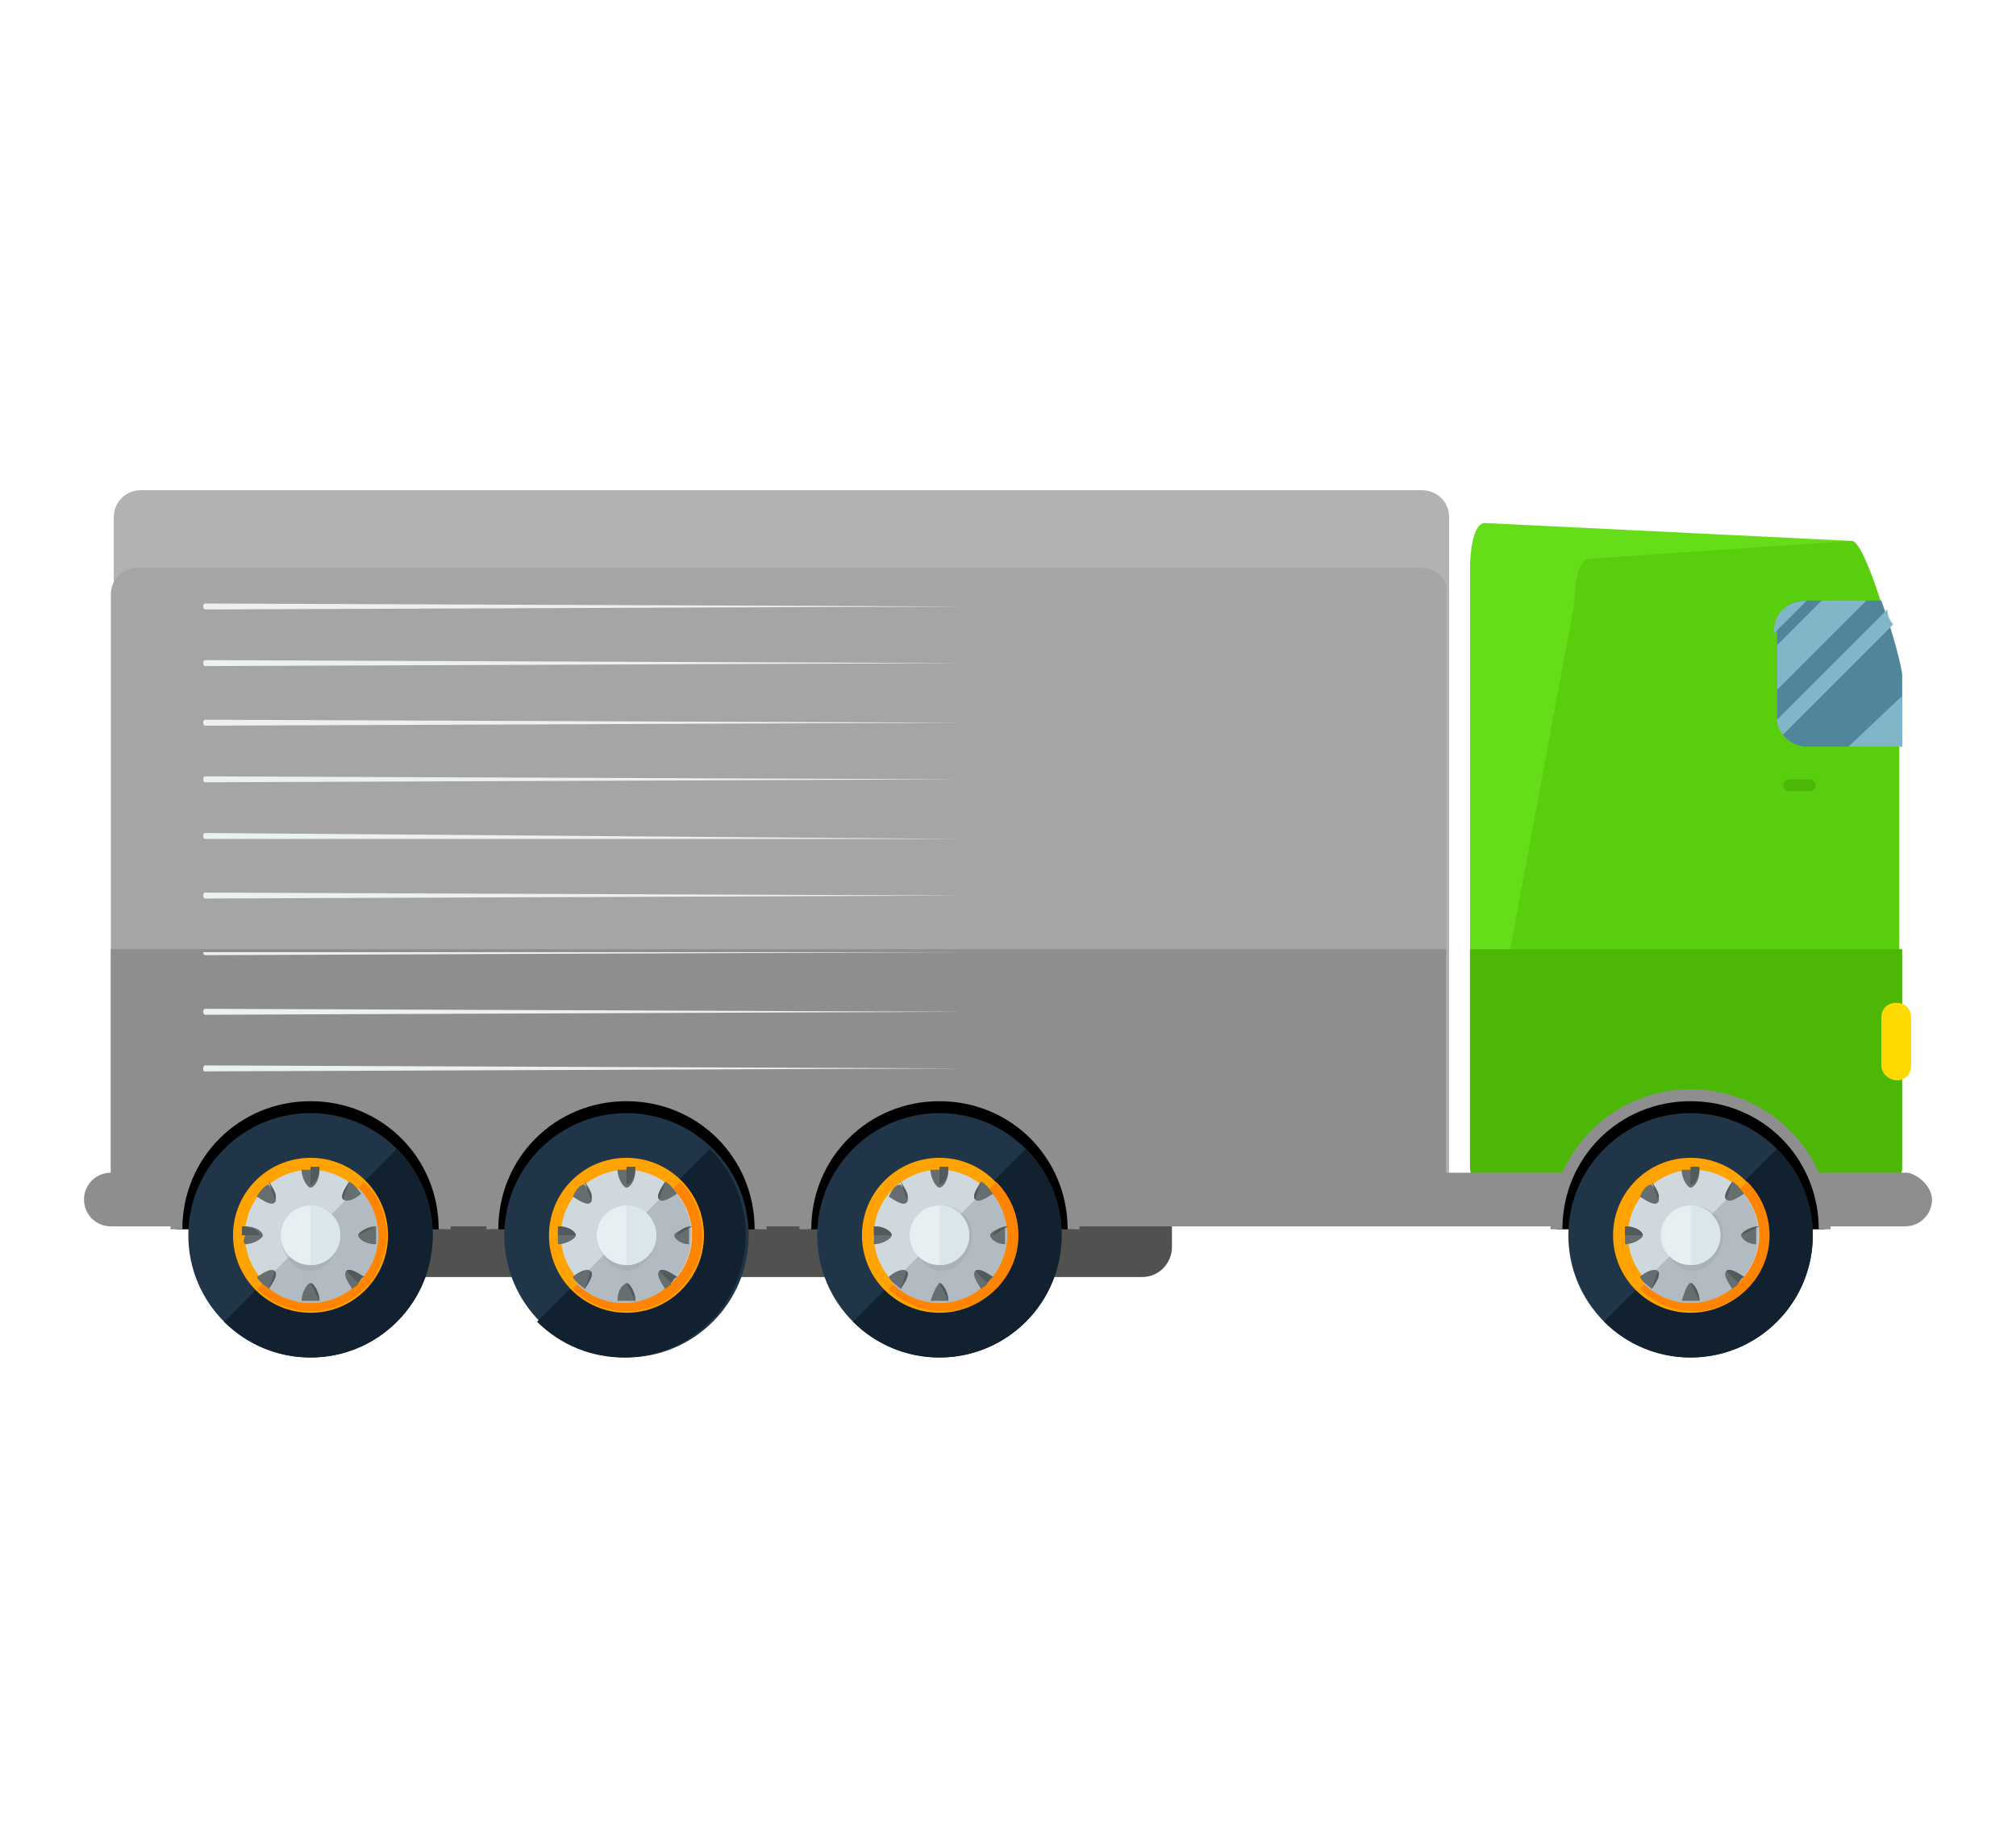 <?xml version="1.0" encoding="UTF-8" standalone="no"?>
<!-- Generator: Adobe Illustrator 19.0.0, SVG Export Plug-In . SVG Version: 6.00 Build 0)  -->

<svg
   xmlns:dc="http://purl.org/dc/elements/1.1/"
   xmlns:cc="http://creativecommons.org/ns#"
   xmlns:rdf="http://www.w3.org/1999/02/22-rdf-syntax-ns#"
   xmlns:svg="http://www.w3.org/2000/svg"
   xmlns="http://www.w3.org/2000/svg"
   xmlns:sodipodi="http://sodipodi.sourceforge.net/DTD/sodipodi-0.dtd"
   xmlns:inkscape="http://www.inkscape.org/namespaces/inkscape"
   version="1.1"
   id="Layer_1"
   x="0px"
   y="0px"
   viewBox="0 0 496 496"
   xml:space="preserve"
   width="60"
   height="55"
   sodipodi:docname="lorry.svg"
   style="enable-background:new 0 0 496 496;"
   inkscape:version="0.92.2 (30a58d1, 2017-08-07)"><defs
     id="defs2754" /><sodipodi:namedview
     pagecolor="#ffffff"
     bordercolor="#666666"
     borderopacity="1"
     objecttolerance="10"
     gridtolerance="10"
     guidetolerance="10"
     inkscape:pageopacity="0"
     inkscape:pageshadow="2"
     inkscape:window-width="1321"
     inkscape:window-height="747"
     id="namedview2752"
     showgrid="false"
     inkscape:zoom="10.781818"
     inkscape:cx="35.951538"
     inkscape:cy="23.984909"
     inkscape:window-x="45"
     inkscape:window-y="21"
     inkscape:window-maximized="1"
     inkscape:current-layer="Layer_1" /><g
     id="g3045"><path
       id="path2483"
       d="M292,334.8c0,4-3.2,8-8,8H44c-4,0-8-3.2-8-8v-20c0-4,3.2-8,8-8h240c4,0,8,3.2,8,8V334.8z"
       style="fill:#515150;" /><path
       id="path2485"
       d="M366.4,318.8c0,4-3.2,7.2-7.2,7.2h-344c-4,0-7.2-3.2-7.2-7.2v-180c0-4,3.2-7.2,7.2-7.2h344  c4,0,7.2,3.2,7.2,7.2V318.8z"
       style="fill:#B1B2B1;" /><path
       id="path2487"
       d="M358.4,152.4h-344c-4,0-7.2,3.2-7.2,7.2v159.2c0,4,3.2,7.2,7.2,7.2h344c4,0,7.2-3.2,7.2-7.2V159.6  C366.4,155.6,363.2,152.4,358.4,152.4z"
       style="fill:#A5A5A5;" /><path
       id="path2489"
       d="M7.2,254.8v64c0,4,3.2,7.2,7.2,7.2h344c4,0,7.2-3.2,7.2-7.2v-64H7.2z"
       style="fill:#8E8E8E;" /><path
       id="path2491"
       d="M488,313.2c0,4-3.2,7.2-7.2,7.2H379.2c-4,0-7.2-3.2-7.2-7.2V152.4c0-4,0.8-12,4-12l98.4,4.8  c4,0,12.8,32,12.8,36v132H488z"
       style="fill:#66DD19;" /><path
       id="path2493"
       d="M488,313.2c0,4-3.2,7.2-7.2,7.2H379.2c-4,0-7.2-3.2-7.2-7.2L400,162c0-4,0.8-12,4-12l70.4-4.8  c4,0,12.8,32,12.8,36v132H488z"
       style="fill:#59CE0D;" /><path
       id="path2495"
       d="M372,254.8v57.6c0,4,3.2,7.2,7.2,7.2h101.6c4,0,7.2-3.2,7.2-7.2v-57.6H372z"
       style="fill:#4DB708;" /><path
       id="path2497"
       d="M496,322c0,4-3.2,7.2-7.2,7.2H7.2c-4,0-7.2-3.2-7.2-7.2l0,0c0-4,3.2-7.2,7.2-7.2h482.4  C492.8,315.6,496,318.8,496,322L496,322z"
       style="fill:#8E8E8E;" /><path
       id="path2499"
       d="M24.8,330c0-20,16-36,36-36s36,16,36,36" /><path
       id="path2501"
       d="M98.4,330h-3.2c0-19.2-15.2-34.4-34.4-34.4S26.4,310.8,26.4,330h-3.2c0-20.8,16.8-37.6,37.6-37.6  S98.4,309.2,98.4,330z"
       style="fill:#8E8E8E;" /><circle
       id="circle2503"
       r="32.8"
       cy="331.6"
       cx="60.8"
       style="fill:#203547;" /><path
       id="path2505"
       d="M84,308.4c12.8,12.8,12.8,33.6,0,46.4s-33.6,12.8-46.4,0"
       style="fill:#122130;" /><circle
       id="circle2507"
       r="20.8"
       cy="331.6"
       cx="60.8"
       style="fill:#FFA300;" /><path
       id="path2509"
       d="M75.2,317.2c8,8,8,20.8,0,28.8s-20.8,8-28.8,0"
       style="fill:#FF8500;" /><circle
       id="circle2511"
       r="17.6"
       cy="331.6"
       cx="60.8"
       style="fill:#CED8DD;" /><path
       id="path2513"
       d="M73.6,318.8c7.2,7.2,7.2,18.4,0,25.6c-7.2,7.2-18.4,7.2-25.6,0"
       style="fill:#B2BBC1;" /><path
       id="path2515"
       d="M68.8,331.6c0,4.8-4,9.6-8,9.6c-4.8,0-8-4.8-8-9.6  c0-4.8,4-8,8-8C65.6,323.6,68.8,326.8,68.8,331.6z"
       style="opacity:0.2;fill:#888F91;enable-background:new    ;" /><circle
       id="circle2517"
       r="8"
       cy="331.6"
       cx="60.8"
       style="fill:#E7EFF2;" /><path
       id="path2519"
       d="M60.8,323.6c4.8,0,8,4,8,8c0,4.8-4,8-8,8"
       style="fill:#DAE6EA;" /><path
       id="path2521"
       d="M60.8,314c-0.8,0-1.6,0-2.4,0c0,2.4,1.6,4.8,2.4,4.8s2.4-1.6,2.4-4.8C62.4,314,61.6,314,60.8,314z"
       style="fill:#666E70;" /><path
       id="path2523"
       d="M60.8,318c0.8,0,2.4-1.6,2.4-4.8c-0.8,0-1.6,0-2.4,0"
       style="fill:#535A5B;" /><path
       id="path2525"
       d="M58.4,349.2c1.6,0,3.2,0,4.8,0c0-2.4-1.6-4.8-2.4-4.8S58.4,346.8,58.4,349.2z"
       style="fill:#666E70;" /><path
       id="path2527"
       d="M63.2,349.2c0-2.4-1.6-4.8-2.4-4.8"
       style="fill:#535A5B;" /><path
       id="path2529"
       d="M46.4,321.2c2.4,1.6,4,2.4,4.8,1.6s0-2.4-1.6-4.8C48.8,318,47.2,319.6,46.4,321.2z"
       style="fill:#666E70;" /><path
       id="path2531"
       d="M51.2,322c0.8-0.8,0-2.4-1.6-4.8"
       style="fill:#535A5B;" /><path
       id="path2533"
       d="M75.2,342.8c-2.4-1.6-4-2.4-4.8-1.6s0,2.4,1.6,4.8c0.8-0.8,1.6-0.8,1.6-1.6  C73.6,343.6,74.4,342.8,75.2,342.8z"
       style="fill:#666E70;" /><path
       id="path2535"
       d="M73.6,344.4c0.8-0.8,0.8-1.6,1.6-1.6c-2.4-1.6-4-2.4-4.8-1.6"
       style="fill:#535A5B;" /><path
       id="path2537"
       d="M43.2,334c2.4,0,4.8-1.6,4.8-2.4s-1.6-2.4-4.8-2.4c0,0.8,0,1.6,0,2.4S42.4,333.2,43.2,334z"
       style="fill:#666E70;" /><path
       id="path2539"
       d="M47.2,331.6c0-0.8-1.6-2.4-4.8-2.4c0,0.8,0,1.6,0,2.4"
       style="fill:#535A5B;" /><path
       id="path2541"
       d="M73.6,331.6c0,0.8,1.6,2.4,4.8,2.4c0-1.6,0-3.2,0-4.8C76,330,73.6,330.8,73.6,331.6z"
       style="fill:#666E70;" /><path
       id="path2543"
       d="M78.4,329.2c-2.4,0-4.8,1.6-4.8,2.4"
       style="fill:#535A5B;" /><path
       id="path2545"
       d="M46.4,342.8c0.8,1.6,2.4,2.4,3.2,3.2c1.6-2.4,2.4-4,1.6-4.8C50.4,340.4,48.8,341.2,46.4,342.8z"
       style="fill:#666E70;" /><path
       id="path2547"
       d="M49.6,346c1.6-2.4,2.4-4,1.6-4.8"
       style="fill:#535A5B;" /><path
       id="path2549"
       d="M71.2,317.2c-1.6,2.4-2.4,4-1.6,4.8s3.2,0,4.8-1.6C73.6,319.6,72.8,318,71.2,317.2z"
       style="fill:#666E70;" /><path
       id="path2551"
       d="M71.2,317.2c-1.6,2.4-2.4,4-1.6,4.8"
       style="fill:#535A5B;" /><path
       id="path2553"
       d="M108.8,330c0-20,16-36,36-36s36,16,36,36" /><path
       id="path2555"
       d="M183.2,330H180c0-19.2-15.2-34.4-34.4-34.4s-34.4,15.2-34.4,34.4H108c0-20.8,16.8-37.6,37.6-37.6  S183.2,309.2,183.2,330z"
       style="fill:#8E8E8E;" /><circle
       id="circle2557"
       r="32.8"
       cy="331.6"
       cx="145.6"
       style="fill:#203547;" /><path
       id="path2559"
       d="M168,308.4c12.8,12.8,12.8,33.6,0,46.4s-33.6,12.8-46.4,0"
       style="fill:#122130;" /><circle
       id="circle2561"
       r="20.8"
       cy="331.6"
       cx="145.6"
       style="fill:#FFA300;" /><path
       id="path2563"
       d="M160,317.2c8,8,8,20.8,0,28.8s-20.8,8-28.8,0"
       style="fill:#FF8500;" /><circle
       id="circle2565"
       r="17.6"
       cy="331.6"
       cx="145.6"
       style="fill:#CED8DD;" /><path
       id="path2567"
       d="M157.6,318.8c7.2,7.2,7.2,18.4,0,25.6s-18.4,7.2-25.6,0"
       style="fill:#B2BBC1;" /><path
       id="path2569"
       d="M153.6,331.6c0,4.8-4,9.6-8,9.6s-8-4.8-8-9.6c0-4.8,4-8,8-8  S153.6,326.8,153.6,331.6z"
       style="opacity:0.2;fill:#888F91;enable-background:new    ;" /><circle
       id="circle2571"
       r="8"
       cy="331.6"
       cx="145.6"
       style="fill:#E7EFF2;" /><path
       id="path2573"
       d="M145.6,323.6c4.8,0,8,4,8,8c0,4.8-4,8-8,8"
       style="fill:#DAE6EA;" /><path
       id="path2575"
       d="M145.6,314c-0.8,0-1.6,0-2.4,0c0,2.4,1.6,4.8,2.4,4.8c0.8,0,2.4-1.6,2.4-4.8  C147.2,314,146.4,314,145.6,314z"
       style="fill:#666E70;" /><path
       id="path2577"
       d="M145.6,318c0.8,0,2.4-1.6,2.4-4.8c-0.8,0-1.6,0-2.4,0"
       style="fill:#535A5B;" /><path
       id="path2579"
       d="M143.2,349.2c1.6,0,3.2,0,4.8,0c0-2.4-1.6-4.8-2.4-4.8C144,345.2,143.2,346.8,143.2,349.2z"
       style="fill:#666E70;" /><path
       id="path2581"
       d="M148,349.2c0-2.4-1.6-4.8-2.4-4.8"
       style="fill:#535A5B;" /><path
       id="path2583"
       d="M131.2,321.2c2.4,1.6,4,2.4,4.8,1.6s0-2.4-1.6-4.8C132.8,318,132,319.6,131.2,321.2z"
       style="fill:#666E70;" /><path
       id="path2585"
       d="M136,322c0.8-0.8,0-2.4-1.6-4.8"
       style="fill:#535A5B;" /><path
       id="path2587"
       d="M159.2,342.8c-2.4-1.6-4-2.4-4.8-1.6s0,2.4,1.6,4.8c0.8-0.8,1.6-0.8,1.6-1.6S159.2,342.8,159.2,342.8  z"
       style="fill:#666E70;" /><path
       id="path2589"
       d="M157.6,344.4c0.8-0.8,0.8-1.6,1.6-1.6c-2.4-1.6-4-2.4-4.8-1.6"
       style="fill:#535A5B;" /><path
       id="path2591"
       d="M127.2,334c2.4,0,4.8-1.6,4.8-2.4s-1.6-2.4-4.8-2.4c0,0.8,0,1.6,0,2.4S127.2,333.2,127.2,334z"
       style="fill:#666E70;" /><path
       id="path2593"
       d="M132,331.6c0-0.8-1.6-2.4-4.8-2.4c0,0.8,0,1.6,0,2.4"
       style="fill:#535A5B;" /><path
       id="path2595"
       d="M158.4,331.6c0,0.8,1.6,2.4,4,2.4c0-1.6,0-3.2,0-4.8C160.8,330,158.4,330.8,158.4,331.6z"
       style="fill:#666E70;" /><path
       id="path2597"
       d="M163.2,329.2c-2.4,0-4,1.6-4,2.4"
       style="fill:#535A5B;" /><path
       id="path2599"
       d="M131.2,342.8c0.8,1.6,2.4,2.4,3.2,3.2c1.6-2.4,2.4-4,1.6-4.8C135.2,340.4,132.8,341.2,131.2,342.8z"
       style="fill:#666E70;" /><path
       id="path2601"
       d="M134.4,346c1.6-2.4,2.4-4,1.6-4.8"
       style="fill:#535A5B;" /><path
       id="path2603"
       d="M156,317.2c-1.6,2.4-2.4,4-1.6,4.8c0.8,0.8,2.4,0,4.8-1.6C158.4,319.6,157.6,318,156,317.2z"
       style="fill:#666E70;" /><path
       id="path2605"
       d="M156,317.2c-1.6,2.4-2.4,4-1.6,4.8"
       style="fill:#535A5B;" /><path
       id="path2607"
       d="M193.6,330c0-20,16-36,36-36s36,16,36,36" /><path
       id="path2609"
       d="M267.2,330H264c0-19.2-15.2-34.4-34.4-34.4s-34.4,15.2-34.4,34.4H192c0-20.8,16.8-37.6,37.6-37.6  S267.2,309.2,267.2,330z"
       style="fill:#8E8E8E;" /><circle
       id="circle2611"
       r="32.8"
       cy="331.6"
       cx="229.6"
       style="fill:#203547;" /><path
       id="path2613"
       d="M252.8,308.4c12.8,12.8,12.8,33.6,0,46.4c-12.8,12.8-33.6,12.8-46.4,0"
       style="fill:#122130;" /><circle
       id="circle2615"
       r="20.8"
       cy="331.6"
       cx="229.6"
       style="fill:#FFA300;" /><path
       id="path2617"
       d="M244.8,317.2c8,8,8,20.8,0,28.8c-8,8-20.8,8-28.8,0"
       style="fill:#FF8500;" /><circle
       id="circle2619"
       r="17.6"
       cy="331.6"
       cx="229.6"
       style="fill:#CED8DD;" /><path
       id="path2621"
       d="M242.4,318.8c7.2,7.2,7.2,18.4,0,25.6c-7.2,7.2-18.4,7.2-25.6,0"
       style="fill:#B2BBC1;" /><path
       id="path2623"
       d="M238.4,331.6c0,4.8-4,9.6-8,9.6c-4.8,0-8-4.8-8-9.6  c0-4.8,4-8,8-8S238.4,326.8,238.4,331.6z"
       style="opacity:0.2;fill:#888F91;enable-background:new    ;" /><circle
       id="circle2625"
       r="8"
       cy="331.6"
       cx="229.6"
       style="fill:#E7EFF2;" /><path
       id="path2627"
       d="M229.6,323.6c4.8,0,8,4,8,8c0,4.8-4,8-8,8"
       style="fill:#DAE6EA;" /><path
       id="path2629"
       d="M229.6,314c-0.8,0-1.6,0-2.4,0c0,2.4,1.6,4.8,2.4,4.8c0.8,0,2.4-1.6,2.4-4.8  C231.2,314,230.4,314,229.6,314z"
       style="fill:#666E70;" /><path
       id="path2631"
       d="M229.6,318c0.8,0,2.4-1.6,2.4-4.8c-0.8,0-1.6,0-2.4,0"
       style="fill:#535A5B;" /><path
       id="path2633"
       d="M227.2,349.2c1.6,0,3.2,0,4.8,0c0-2.4-1.6-4.8-2.4-4.8C228.8,345.2,228,346.8,227.2,349.2z"
       style="fill:#666E70;" /><path
       id="path2635"
       d="M232,349.2c0-2.4-1.6-4.8-2.4-4.8"
       style="fill:#535A5B;" /><path
       id="path2637"
       d="M216,321.2c2.4,1.6,4,2.4,4.8,1.6s0-2.4-1.6-4.8C217.6,318,216.8,319.6,216,321.2z"
       style="fill:#666E70;" /><path
       id="path2639"
       d="M220.8,322c0.8-0.8,0-2.4-1.6-4.8"
       style="fill:#535A5B;" /><path
       id="path2641"
       d="M244,342.8c-2.4-1.6-4-2.4-4.8-1.6s0,2.4,1.6,4.8c0.8-0.8,1.6-0.8,1.6-1.6  C243.2,343.6,244,342.8,244,342.8z"
       style="fill:#666E70;" /><path
       id="path2643"
       d="M242.4,344.4c0.8-0.8,0.8-1.6,1.6-1.6c-2.4-1.6-4-2.4-4.8-1.6"
       style="fill:#535A5B;" /><path
       id="path2645"
       d="M212,334c2.4,0,4.8-1.6,4.8-2.4s-1.6-2.4-4.8-2.4c0,0.8,0,1.6,0,2.4S212,333.2,212,334z"
       style="fill:#666E70;" /><path
       id="path2647"
       d="M216.8,331.6c0-0.8-1.6-2.4-4.8-2.4c0,0.8,0,1.6,0,2.4"
       style="fill:#535A5B;" /><path
       id="path2649"
       d="M243.2,331.6c0,0.8,1.6,2.4,4,2.4c0-1.6,0-3.2,0-4.8C244.8,330,243.2,330.8,243.2,331.6z"
       style="fill:#666E70;" /><path
       id="path2651"
       d="M248,329.2c-2.4,0-4,1.6-4,2.4"
       style="fill:#535A5B;" /><path
       id="path2653"
       d="M216,342.8c0.8,1.6,2.4,2.4,3.2,3.2c1.6-2.4,2.4-4,1.6-4.8C220,340.4,217.6,341.2,216,342.8z"
       style="fill:#666E70;" /><path
       id="path2655"
       d="M219.2,346c1.6-2.4,2.4-4,1.6-4.8"
       style="fill:#535A5B;" /><path
       id="path2657"
       d="M240.8,317.2c-1.6,2.4-2.4,4-1.6,4.8c0.8,0.8,2.4,0,4.8-1.6C243.2,319.6,242.4,318,240.8,317.2z"
       style="fill:#666E70;" /><path
       id="path2659"
       d="M240.8,317.2c-1.6,2.4-2.4,4-1.6,4.8"
       style="fill:#535A5B;" /><path
       id="path2661"
       d="M395.2,330c0-20,16-36,36-36s36,16,36,36" /><path
       id="path2663"
       d="M468.8,330h-3.2c0-19.2-15.2-34.4-34.4-34.4c-19.2,0-34.4,15.2-34.4,34.4h-3.2  c0-20.8,16.8-37.6,37.6-37.6S468.8,309.2,468.8,330z"
       style="fill:#8E8E8E;" /><circle
       id="circle2665"
       r="32.8"
       cy="331.6"
       cx="431.2"
       style="fill:#203547;" /><path
       id="path2667"
       d="M454.4,308.4c12.8,12.8,12.8,33.6,0,46.4s-33.6,12.8-46.4,0"
       style="fill:#122130;" /><circle
       id="circle2669"
       r="20.8"
       cy="331.6"
       cx="431.2"
       style="fill:#FFA300;" /><path
       id="path2671"
       d="M446.4,317.2c8,8,8,20.8,0,28.8s-20.8,8-28.8,0"
       style="fill:#FF8500;" /><path
       id="path2673"
       d="M449.6,331.6c0,9.6-8,17.6-17.6,17.6s-17.6-8-17.6-17.6s8-17.6,17.6-17.6S449.6,322,449.6,331.6z"
       style="fill:#CED8DD;" /><path
       id="path2675"
       d="M444,318.8c7.2,7.2,7.2,18.4,0,25.6s-18.4,7.2-25.6,0"
       style="fill:#B2BBC1;" /><path
       id="path2677"
       d="M440,331.6c0,4.8-4,9.6-8,9.6c-4.8,0-8-4.8-8-9.6  c0-4.8,4-8,8-8S440,326.8,440,331.6z"
       style="opacity:0.2;fill:#888F91;enable-background:new    ;" /><circle
       id="circle2679"
       r="8"
       cy="331.6"
       cx="431.2"
       style="fill:#E7EFF2;" /><path
       id="path2681"
       d="M431.2,323.6c4.8,0,8,4,8,8c0,4.8-4,8-8,8"
       style="fill:#DAE6EA;" /><path
       id="path2683"
       d="M431.2,314c-0.8,0-1.6,0-2.4,0c0,2.4,1.6,4.8,2.4,4.8s2.4-1.6,2.4-4.8C432.8,314,432,314,431.2,314z"
       style="fill:#666E70;" /><path
       id="path2685"
       d="M431.2,318c0.8,0,2.4-1.6,2.4-4.8c-0.8,0-1.6,0-2.4,0"
       style="fill:#535A5B;" /><path
       id="path2687"
       d="M428.8,349.2c1.6,0,3.2,0,4.8,0c0-2.4-1.6-4.8-2.4-4.8S429.6,346.8,428.8,349.2z"
       style="fill:#666E70;" /><path
       id="path2689"
       d="M433.6,349.2c0-2.4-1.6-4.8-2.4-4.8"
       style="fill:#535A5B;" /><path
       id="path2691"
       d="M417.6,321.2c2.4,1.6,4,2.4,4.8,1.6s0-2.4-1.6-4.8C419.2,318,418.4,319.6,417.6,321.2z"
       style="fill:#666E70;" /><path
       id="path2693"
       d="M422.4,322c0.8-0.8,0-2.4-1.6-4.8"
       style="fill:#535A5B;" /><path
       id="path2695"
       d="M445.6,342.8c-2.4-1.6-4-2.4-4.8-1.6s0,2.4,1.6,4.8c0.8-0.8,1.6-0.8,1.6-1.6S445.6,342.8,445.6,342.8  z"
       style="fill:#666E70;" /><path
       id="path2697"
       d="M444,344.4c0.8-0.8,0.8-1.6,1.6-1.6c-2.4-1.6-4-2.4-4.8-1.6"
       style="fill:#535A5B;" /><path
       id="path2699"
       d="M413.6,334c2.4,0,4.8-1.6,4.8-2.4s-1.6-2.4-4.8-2.4c0,0.8,0,1.6,0,2.4S413.6,333.2,413.6,334z"
       style="fill:#666E70;" /><path
       id="path2701"
       d="M418.4,331.6c0-0.8-1.6-2.4-4.8-2.4c0,0.8,0,1.6,0,2.4"
       style="fill:#535A5B;" /><path
       id="path2703"
       d="M444.8,331.6c0,0.8,1.6,2.4,4,2.4c0-1.6,0-3.2,0-4.8C446.4,330,444.8,330.8,444.8,331.6z"
       style="fill:#666E70;" /><path
       id="path2705"
       d="M449.6,329.2c-2.4,0-4.8,1.6-4.8,2.4"
       style="fill:#535A5B;" /><path
       id="path2707"
       d="M417.6,342.8c0.8,1.6,2.4,2.4,3.2,3.2c1.6-2.4,2.4-4,1.6-4.8C421.6,340.4,419.2,341.2,417.6,342.8z"
       style="fill:#666E70;" /><path
       id="path2709"
       d="M420.8,346c1.6-2.4,2.4-4,1.6-4.8"
       style="fill:#535A5B;" /><path
       id="path2711"
       d="M442.4,317.2c-1.6,2.4-2.4,4-1.6,4.8s2.4,0,4.8-1.6C444.8,319.6,444,318,442.4,317.2z"
       style="fill:#666E70;" /><path
       id="path2713"
       d="M442.4,317.2c-1.6,2.4-2.4,4-1.6,4.8"
       style="fill:#535A5B;" /><g
       id="g2733"><path
         id="path2715"
         d="m 236.21,162.8 c 0,0.8 0,0.8 0,0 l -203.683,0.8 c 0,0 -0.528,0 -0.528,-0.8 v 0 c 0,0 0,-0.8 0.528,-0.8 l 203.683,0.8 c 0,-0.8 0,0 0,0 z"
         style="fill:#ebf0f2;stroke-width:0.812"
         inkscape:connector-curvature="0" /><path
         id="path2717"
         d="m 236.21,178 c 0,0.8 0,0.8 0,0 l -203.683,0.8 c 0,0 -0.528,0 -0.528,-0.8 v 0 c 0,0 0,-0.8 0.528,-0.8 L 236.21,178 Z"
         style="fill:#ebf0f2;stroke-width:0.812"
         inkscape:connector-curvature="0" /><path
         id="path2719"
         d="m 236.21,194 c 0,0 0,0.8 0,0 l -203.683,0.8 c 0,0 -0.528,0 -0.528,-0.8 v 0 c 0,0 0,-0.8 0.528,-0.8 L 236.21,194 c 0,-0.8 0,-0.8 0,0 z"
         style="fill:#ebf0f2;stroke-width:0.812"
         inkscape:connector-curvature="0" /><path
         id="path2721"
         d="m 236.21,209.2 c 0,0.8 0,0.8 0,0 L 32.528,210 C 32.528,210 32,210 32,209.2 v 0 c 0,0 0,-0.8 0.528,-0.8 l 203.683,0.8 c 0,-0.8 0,0 0,0 z"
         style="fill:#ebf0f2;stroke-width:0.812"
         inkscape:connector-curvature="0" /><path
         id="path2723"
         d="m 236.21,225.2 v 0 H 32.528 c 0,0 -0.528,0 -0.528,-0.8 v 0 c 0,0 0,-0.8 0.528,-0.8 l 203.683,1.6 c 0,-0.8 0,-0.8 0,0 z"
         style="fill:#ebf0f2;stroke-width:0.812"
         inkscape:connector-curvature="0" /><path
         id="path2725"
         d="m 236.21,240.4 c 0,0 0,0.8 0,0 l -203.683,0.8 c 0,0 -0.528,0 -0.528,-0.8 v 0 c 0,0 0,-0.8 0.528,-0.8 l 203.683,0.8 c 0,-0.8 0,0 0,0 z"
         style="fill:#ebf0f2;stroke-width:0.812"
         inkscape:connector-curvature="0" /><path
         id="path2727"
         d="m 236.21,255.6 c 0,0.8 0,0.8 0,0 l -203.683,0.8 c 0,0 -0.528,0 -0.528,-0.8 v 0 c 0,0 0,0 0.528,0 H 236.21 Z"
         style="fill:#ebf0f2;stroke-width:0.812"
         inkscape:connector-curvature="0" /><path
         id="path2729"
         d="m 236.21,271.6 c 0,0 0,0.8 0,0 L 32.528,272.4 C 32,272.4 32,271.6 32,271.6 v 0 c 0,0 0,-0.8 0.528,-0.8 l 203.683,0.8 c 0,-0.8 0,-0.8 0,0 z"
         style="fill:#ebf0f2;stroke-width:0.812"
         inkscape:connector-curvature="0" /><path
         id="path2731"
         d="m 236.21,286.8 c 0,0.8 0,0.8 0,0 L 32.528,287.6 C 32,287.6 32,287.6 32,286.8 v 0 c 0,0 0,-0.8 0.528,-0.8 l 203.683,0.8 c 0,-0.8 0,0 0,0 z"
         style="fill:#ebf0f2;stroke-width:0.812"
         inkscape:connector-curvature="0" /></g><path
       id="path2735"
       d="M454.4,168.4v24c0,4,3.2,8,8,8H488v-19.2c0-1.6-2.4-11.2-5.6-20h-20.8  C457.6,161.2,454.4,164.4,454.4,168.4z"
       style="fill:#51859B;" /><g
       id="g2745"><path
         id="path2737"
         d="M484,163.6l-29.6,29.6c0,1.6,0.8,3.2,1.6,4l29.6-29.6C484.8,166.8,484,165.2,484,163.6z"
         style="fill:#81B6C9;" /><polygon
         id="polygon2739"
         points="473.6,200.4 488,200.4 488,186.8  "
         style="fill:#81B6C9;" /><path
         id="path2741"
         d="M462.4,161.2L462.4,161.2c-4.8,0-8.8,3.2-8.8,8v0.8L462.4,161.2z"
         style="fill:#81B6C9;" /><polygon
         id="polygon2743"
         points="478.4,161.2 466.4,161.2 454.4,173.2 454.4,185.2  "
         style="fill:#81B6C9;" /></g><path
       id="path2747"
       d="M464.8,210.8c0,0.8-0.8,1.6-1.6,1.6h-5.6c-0.8,0-1.6-0.8-1.6-1.6l0,0c0-0.8,0.8-1.6,1.6-1.6h5.6  C464,209.2,464.8,210,464.8,210.8L464.8,210.8z"
       style="fill:#4DB708;" /><path
       id="path2749"
       d="M490.4,286c0,2.4-1.6,4-4,4l0,0c-1.6,0-4-1.6-4-4v-12.8c0-2.4,1.6-4,4-4l0,0c2.4,0,4,1.6,4,4V286z"
       style="fill:#FFDA00;" /></g></svg>